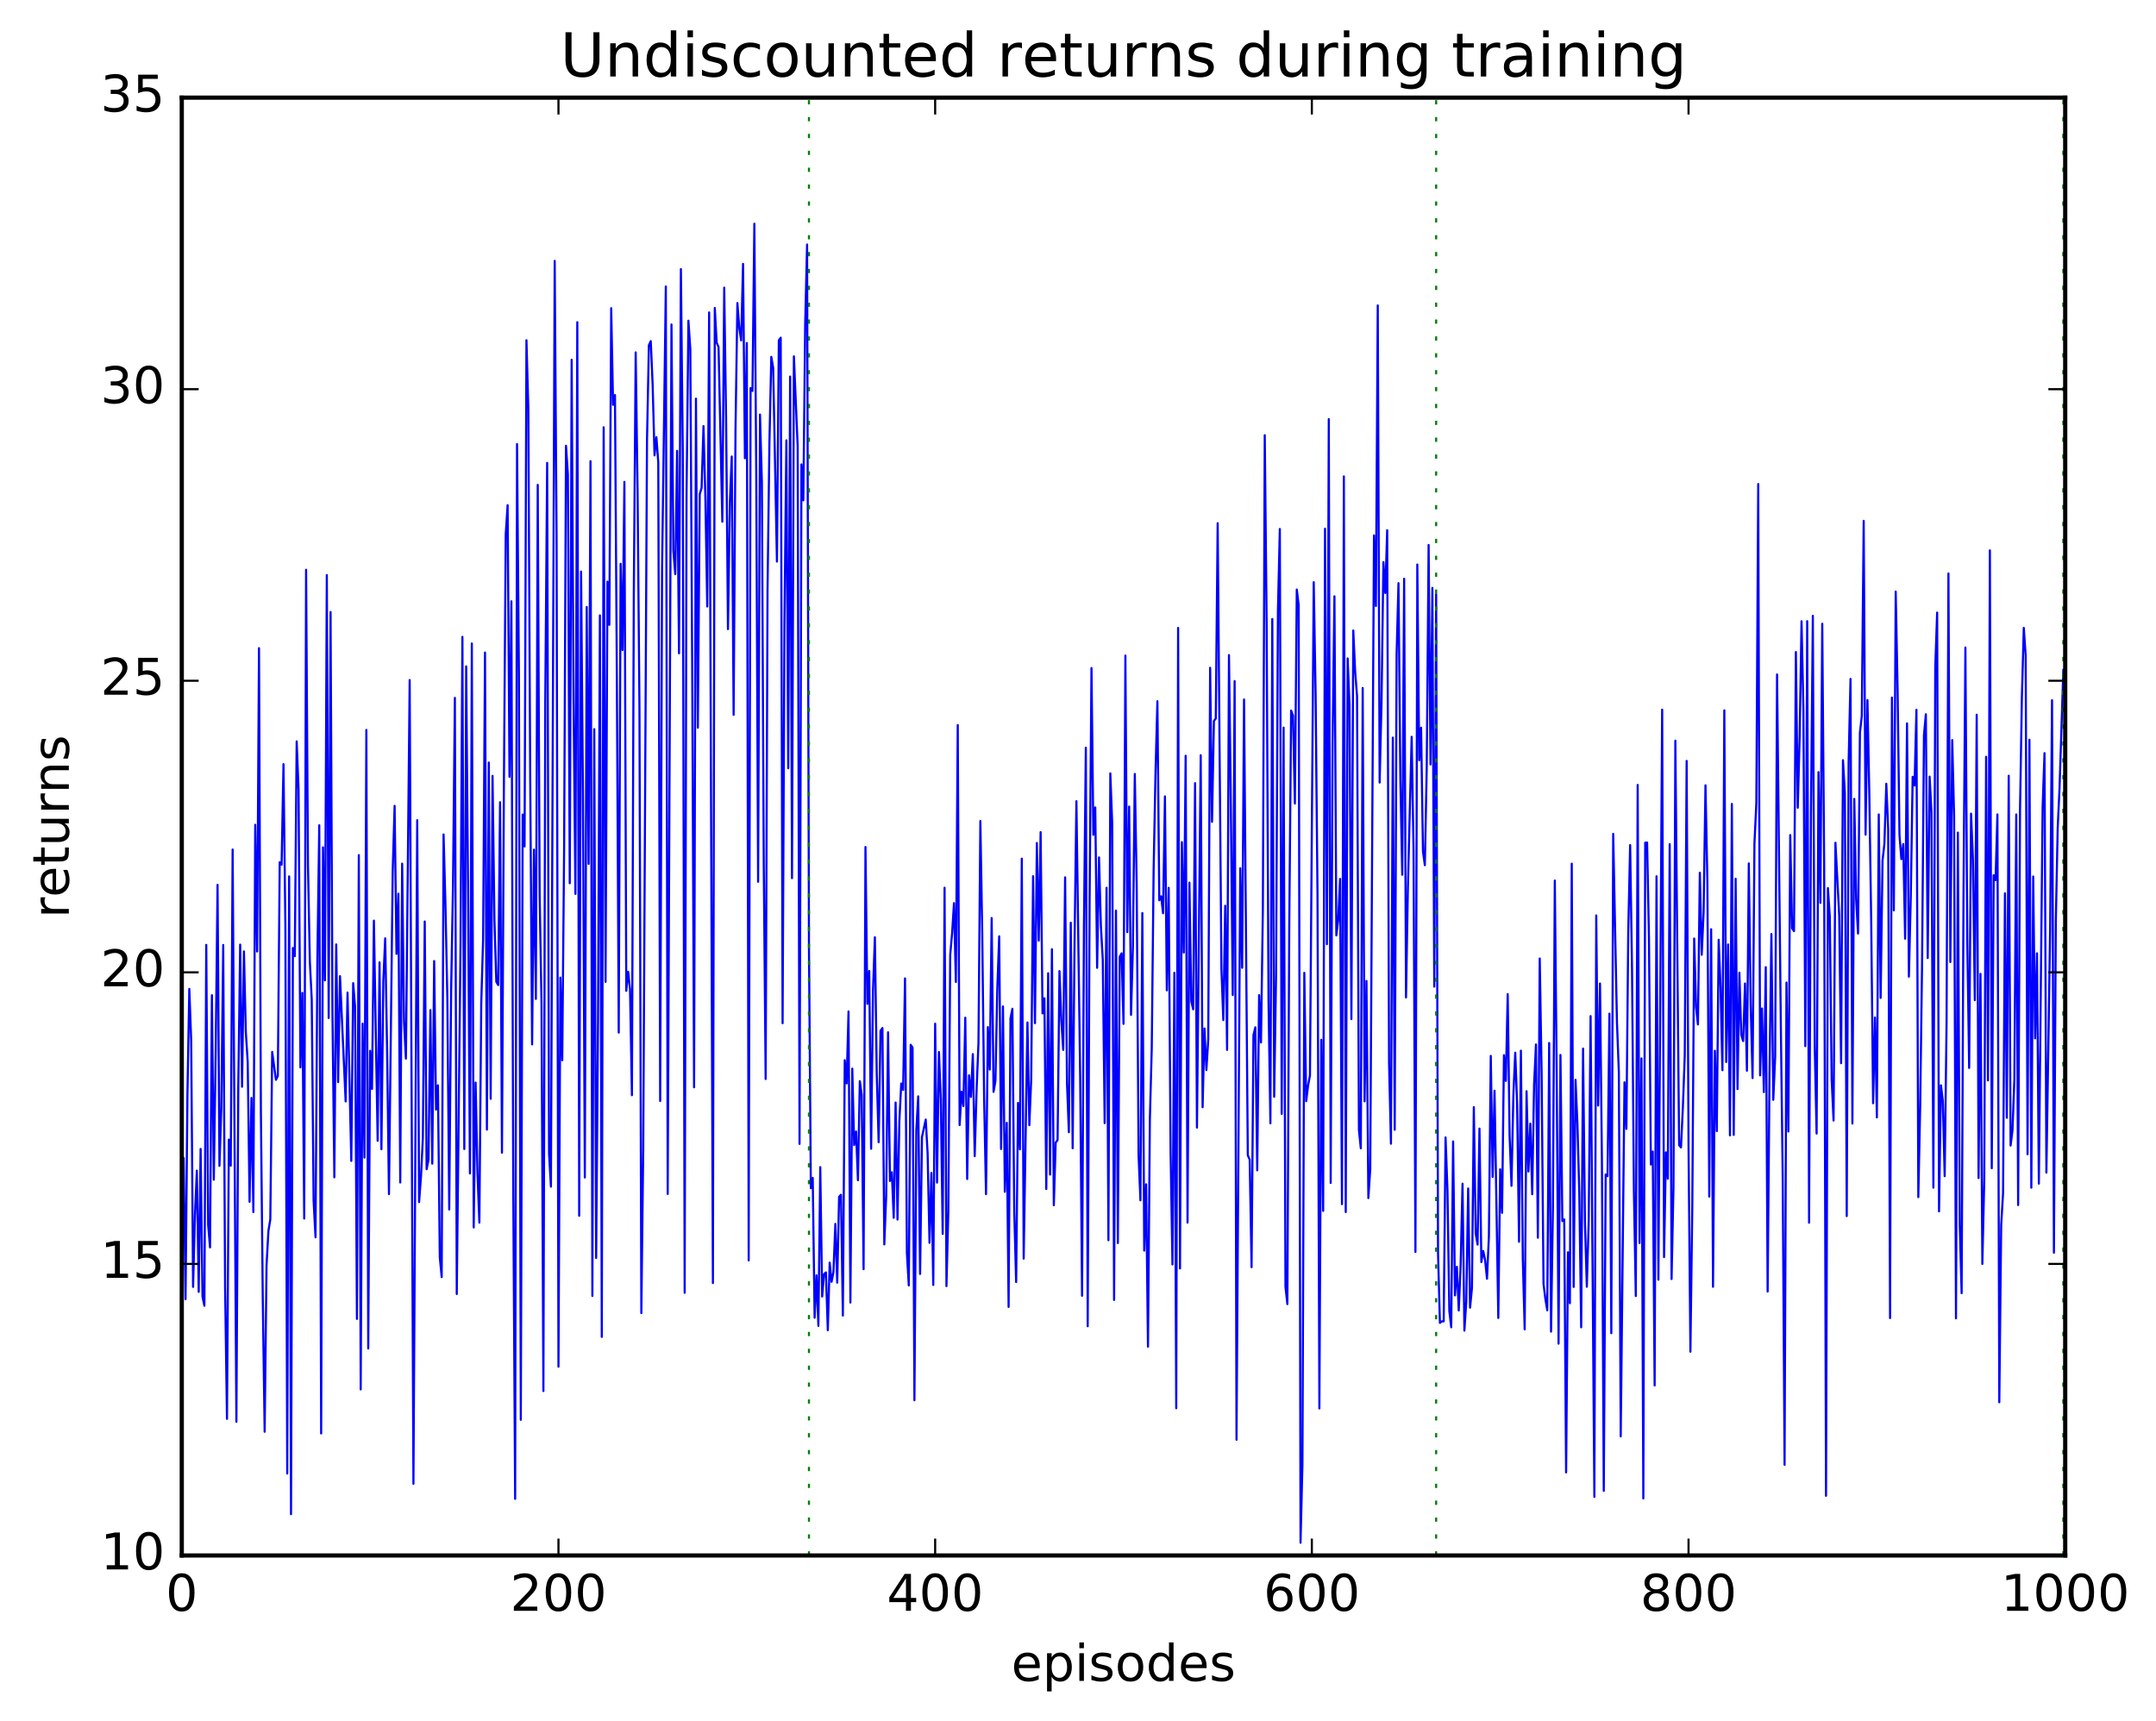 <?xml version="1.0" encoding="utf-8" standalone="no"?>
<!DOCTYPE svg PUBLIC "-//W3C//DTD SVG 1.1//EN"
  "http://www.w3.org/Graphics/SVG/1.1/DTD/svg11.dtd">
<!-- Created with matplotlib (http://matplotlib.org/) -->
<svg height="408pt" version="1.1" viewBox="0 0 511 408" width="511pt" xmlns="http://www.w3.org/2000/svg" xmlns:xlink="http://www.w3.org/1999/xlink">
 <defs>
  <style type="text/css">
*{stroke-linecap:butt;stroke-linejoin:round;stroke-miterlimit:100000;}
  </style>
 </defs>
 <g id="figure_1">
  <g id="patch_1">
   <path d="M 0 408.169 
L 511.954 408.169 
L 511.954 0 
L 0 0 
z
" style="fill:#ffffff;"/>
  </g>
  <g id="axes_1">
   <g id="patch_2">
    <path d="M 43.084 368.742 
L 489.484 368.742 
L 489.484 23.142 
L 43.084 23.142 
z
" style="fill:#ffffff;"/>
   </g>
   <g id="line2d_1">
    <path clip-path="url(#pddd3e1633d)" d="M 43.53 274.611 
L 43.977 307.982 
L 44.423 259.446 
L 44.869 234.44 
L 45.316 246.761 
L 45.762 305.076 
L 46.209 288.077 
L 46.655 277.514 
L 47.101 306.246 
L 47.548 272.372 
L 47.994 307.336 
L 48.441 309.543 
L 48.887 223.994 
L 49.333 290.359 
L 49.78 295.711 
L 50.226 235.919 
L 50.673 279.659 
L 51.119 249.547 
L 51.565 209.764 
L 52.012 276.38 
L 52.458 262.533 
L 52.905 224.015 
L 53.351 305.031 
L 53.797 336.362 
L 54.244 270.149 
L 54.69 276.33 
L 55.137 201.39 
L 56.029 337.053 
L 56.476 257.935 
L 56.922 223.932 
L 57.369 257.627 
L 57.815 225.548 
L 58.261 244.662 
L 58.708 251.741 
L 59.154 284.898 
L 59.601 260.272 
L 60.047 287.344 
L 60.493 195.53 
L 60.94 225.559 
L 61.386 153.654 
L 61.833 263.513 
L 62.279 307.667 
L 62.725 339.412 
L 63.172 299.958 
L 63.618 291.812 
L 64.065 289.093 
L 64.511 249.371 
L 65.404 255.984 
L 65.85 255.049 
L 66.297 204.392 
L 66.743 204.993 
L 67.189 181.155 
L 67.636 219.428 
L 68.082 349.316 
L 68.529 207.768 
L 68.975 358.95 
L 69.421 224.734 
L 69.868 226.668 
L 70.314 175.75 
L 70.761 187.177 
L 71.207 253.04 
L 71.653 235.372 
L 72.1 288.871 
L 72.546 135.068 
L 72.993 205.227 
L 73.439 228.01 
L 73.885 236.91 
L 74.332 284.667 
L 74.778 293.316 
L 75.225 227.204 
L 75.671 195.637 
L 76.117 339.813 
L 76.564 200.872 
L 77.01 232.401 
L 77.457 136.322 
L 77.903 241.326 
L 78.349 145.091 
L 78.796 240.07 
L 79.242 279.093 
L 79.689 223.888 
L 80.135 256.52 
L 80.581 231.405 
L 81.921 261.105 
L 82.367 235.306 
L 83.26 275.209 
L 83.706 233.068 
L 84.153 238.613 
L 84.599 312.665 
L 85.045 202.713 
L 85.492 329.377 
L 85.938 242.659 
L 86.385 274.415 
L 86.831 173.04 
L 87.277 319.675 
L 87.724 249.109 
L 88.17 258.147 
L 88.617 218.25 
L 89.509 270.435 
L 89.956 228.133 
L 90.402 272.441 
L 90.849 232.595 
L 91.295 222.445 
L 91.741 248.437 
L 92.188 283.089 
L 93.081 206.33 
L 93.527 191.037 
L 93.973 226.13 
L 94.42 211.857 
L 94.866 280.324 
L 95.313 204.735 
L 95.759 242.246 
L 96.205 250.951 
L 97.098 161.211 
L 97.991 351.748 
L 98.884 194.436 
L 99.33 284.97 
L 99.777 278.978 
L 100.223 269.783 
L 100.669 218.448 
L 101.116 277.174 
L 101.562 274.9 
L 102.009 239.459 
L 102.455 275.863 
L 102.901 227.832 
L 103.348 263.033 
L 103.794 257.289 
L 104.241 298.068 
L 104.687 302.758 
L 105.133 197.824 
L 105.58 214.62 
L 106.026 236.673 
L 106.473 286.722 
L 106.919 235.14 
L 107.365 209.946 
L 107.812 165.441 
L 108.258 306.762 
L 109.151 223.784 
L 109.597 150.97 
L 110.044 272.39 
L 110.49 157.976 
L 110.937 211.218 
L 111.383 278.183 
L 111.829 152.538 
L 112.276 290.981 
L 112.722 256.629 
L 113.169 278.094 
L 113.615 289.837 
L 114.061 237.885 
L 114.508 222.519 
L 114.954 154.688 
L 115.401 267.785 
L 115.847 180.766 
L 116.293 260.478 
L 116.74 183.929 
L 117.186 218.113 
L 117.633 232.748 
L 118.079 233.514 
L 118.525 190.174 
L 118.972 273.255 
L 119.418 188.052 
L 119.865 126.657 
L 120.311 119.757 
L 120.757 184.144 
L 121.204 142.545 
L 121.65 282.059 
L 122.097 355.316 
L 122.543 105.266 
L 122.989 159.951 
L 123.436 336.58 
L 123.882 193.097 
L 124.329 200.656 
L 124.775 80.653 
L 125.221 96.8 
L 125.668 184.354 
L 126.114 247.584 
L 126.561 201.419 
L 127.007 236.802 
L 127.453 114.943 
L 127.9 212.264 
L 128.346 237.969 
L 128.793 329.759 
L 129.239 166.099 
L 129.685 109.733 
L 130.132 273.417 
L 130.578 281.306 
L 131.471 61.855 
L 131.917 127.467 
L 132.364 323.988 
L 132.81 231.763 
L 133.257 251.334 
L 133.703 201.079 
L 134.149 105.675 
L 134.596 112.47 
L 135.042 209.38 
L 135.489 85.289 
L 135.935 165.083 
L 136.381 211.903 
L 136.828 76.389 
L 137.274 288.212 
L 137.721 135.498 
L 138.167 188.174 
L 138.613 279.133 
L 139.06 143.898 
L 139.506 204.803 
L 139.953 109.322 
L 140.399 307.215 
L 140.845 172.846 
L 141.292 298.21 
L 141.738 242.447 
L 142.185 145.891 
L 142.631 316.928 
L 143.077 101.291 
L 143.524 232.752 
L 143.97 137.888 
L 144.417 148.117 
L 144.863 73.058 
L 145.309 95.964 
L 145.756 93.651 
L 146.202 160.408 
L 146.649 244.784 
L 147.095 133.662 
L 147.541 154.095 
L 147.988 114.234 
L 148.434 234.886 
L 148.881 230.383 
L 149.327 234.535 
L 149.773 259.63 
L 150.22 140.766 
L 150.666 83.54 
L 151.113 116.223 
L 151.559 167.587 
L 152.005 311.285 
L 152.452 272.463 
L 153.345 104.699 
L 153.791 81.87 
L 154.237 80.863 
L 154.684 91.137 
L 155.13 107.947 
L 155.577 103.646 
L 156.023 109.667 
L 156.469 261 
L 156.916 135.219 
L 157.809 67.913 
L 158.255 283.039 
L 159.148 76.919 
L 159.594 130.518 
L 160.041 136.096 
L 160.487 106.877 
L 160.933 154.884 
L 161.38 63.785 
L 161.826 107.385 
L 162.273 306.469 
L 162.719 117.474 
L 163.165 76.021 
L 163.612 82.765 
L 164.058 157.714 
L 164.505 257.755 
L 164.951 94.507 
L 165.397 172.5 
L 165.844 117.143 
L 166.29 115.679 
L 166.737 101.01 
L 167.183 118.16 
L 167.629 143.776 
L 168.076 74.063 
L 168.969 304.156 
L 169.415 73.011 
L 169.861 81.247 
L 170.308 82.267 
L 171.201 123.678 
L 171.647 68.186 
L 172.093 99.173 
L 172.54 149.138 
L 172.986 119.125 
L 173.433 108.224 
L 173.879 169.453 
L 174.325 101.679 
L 174.772 71.835 
L 175.218 77.753 
L 175.665 80.698 
L 176.111 62.557 
L 176.557 108.631 
L 177.004 81.312 
L 177.45 298.798 
L 177.897 92 
L 178.343 92.674 
L 178.789 53.034 
L 179.236 111.315 
L 179.682 209.035 
L 180.129 98.278 
L 180.575 114.226 
L 181.021 204.917 
L 181.468 255.788 
L 181.914 139.93 
L 182.361 105.125 
L 182.807 84.599 
L 183.253 87.212 
L 184.146 133.128 
L 184.593 80.687 
L 185.039 80.048 
L 185.485 242.564 
L 185.932 147.114 
L 186.378 104.39 
L 186.825 182.125 
L 187.271 89.27 
L 187.717 208.177 
L 188.164 84.47 
L 189.057 105.782 
L 189.503 271.173 
L 189.949 110.092 
L 190.396 118.61 
L 190.842 76.754 
L 191.289 57.967 
L 191.735 224.457 
L 192.181 281.667 
L 192.628 279.243 
L 193.074 312.383 
L 193.521 302.327 
L 193.967 314.308 
L 194.413 276.686 
L 194.86 307.36 
L 195.306 302.039 
L 195.753 301.638 
L 196.199 315.347 
L 196.645 299.317 
L 197.092 303.868 
L 197.538 301.565 
L 197.985 290.136 
L 198.431 304.07 
L 198.877 283.705 
L 199.324 283.232 
L 199.77 311.868 
L 200.217 251.33 
L 200.663 256.829 
L 201.109 239.774 
L 201.556 308.782 
L 202.002 253.328 
L 202.449 271.457 
L 202.895 268.234 
L 203.341 279.783 
L 203.788 256.296 
L 204.234 259.522 
L 204.681 300.872 
L 205.127 200.793 
L 205.573 237.982 
L 206.02 230.184 
L 206.466 272.322 
L 206.913 234.868 
L 207.359 222.181 
L 207.805 254.723 
L 208.252 270.771 
L 208.698 244.348 
L 209.145 243.706 
L 209.591 295.001 
L 210.037 283.519 
L 210.484 244.712 
L 210.93 279.966 
L 211.377 277.88 
L 211.823 288.693 
L 212.269 261.37 
L 212.716 289.104 
L 213.162 265.738 
L 213.609 256.853 
L 214.055 258.378 
L 214.501 231.944 
L 214.948 297.03 
L 215.394 304.73 
L 215.841 247.672 
L 216.287 248.351 
L 216.733 331.941 
L 217.18 267.884 
L 217.626 259.898 
L 218.073 302.001 
L 218.519 269.547 
L 219.412 265.405 
L 219.858 273.437 
L 220.305 294.619 
L 220.751 278.064 
L 221.197 304.613 
L 221.644 242.677 
L 222.09 280.341 
L 222.537 249.384 
L 222.983 260.542 
L 223.429 292.509 
L 223.876 210.447 
L 224.322 304.884 
L 224.769 287.055 
L 225.215 226.332 
L 225.661 221.231 
L 226.108 214.096 
L 226.554 232.781 
L 227.001 171.883 
L 227.447 266.704 
L 227.893 258.807 
L 228.34 262.207 
L 228.786 241.259 
L 229.233 279.491 
L 229.679 254.925 
L 230.125 260.037 
L 230.572 249.882 
L 231.018 274.081 
L 231.465 258.412 
L 231.911 247.259 
L 232.357 194.63 
L 232.804 221.298 
L 233.25 260.216 
L 233.697 283.08 
L 234.143 243.481 
L 234.589 253.556 
L 235.036 217.631 
L 235.482 258.838 
L 235.929 256.26 
L 236.375 234.357 
L 236.821 221.965 
L 237.268 272.384 
L 237.714 238.591 
L 238.161 282.527 
L 238.607 266.19 
L 239.053 309.82 
L 239.5 241.422 
L 239.946 239.137 
L 240.393 287.224 
L 240.839 303.918 
L 241.285 261.462 
L 241.732 272.473 
L 242.178 203.549 
L 242.625 298.375 
L 243.517 242.39 
L 243.964 266.733 
L 244.41 255.79 
L 244.857 207.712 
L 245.303 242.555 
L 245.749 199.841 
L 246.196 222.977 
L 246.642 197.269 
L 247.089 240.245 
L 247.535 236.647 
L 247.981 281.87 
L 248.428 230.718 
L 248.874 278.446 
L 249.321 225.018 
L 249.767 285.71 
L 250.213 270.848 
L 250.66 270.276 
L 251.106 230.206 
L 251.553 242.004 
L 251.999 248.886 
L 252.445 207.98 
L 252.892 256.694 
L 253.338 268.403 
L 253.785 218.735 
L 254.231 272.191 
L 254.677 223.902 
L 255.124 189.932 
L 256.017 255.411 
L 256.463 307.177 
L 256.909 219.54 
L 257.356 177.252 
L 257.802 314.394 
L 258.249 213.432 
L 258.695 158.376 
L 259.141 197.903 
L 259.588 191.409 
L 260.034 229.431 
L 260.481 203.254 
L 260.927 219.593 
L 261.373 227.488 
L 261.82 266.244 
L 262.266 210.455 
L 262.713 294.006 
L 263.159 183.339 
L 263.605 195.119 
L 264.052 308.17 
L 264.498 215.874 
L 264.945 294.679 
L 265.391 226.839 
L 265.837 225.997 
L 266.284 242.723 
L 266.73 155.409 
L 267.177 220.964 
L 267.623 191.207 
L 268.069 240.592 
L 268.516 224.284 
L 268.962 183.476 
L 269.409 209.605 
L 269.855 273.816 
L 270.301 284.551 
L 270.748 216.445 
L 271.194 296.466 
L 271.641 280.749 
L 272.087 319.248 
L 272.533 265.374 
L 272.98 248.525 
L 273.426 206.137 
L 273.873 183.032 
L 274.319 166.238 
L 274.765 213.416 
L 275.212 212.475 
L 275.658 216.494 
L 276.105 188.796 
L 276.551 234.762 
L 276.997 210.482 
L 277.444 272.929 
L 277.89 299.744 
L 278.337 230.603 
L 278.783 333.839 
L 279.229 148.855 
L 279.676 300.704 
L 280.122 199.65 
L 280.569 225.809 
L 281.015 179.164 
L 281.461 289.828 
L 281.908 209.235 
L 282.354 237.382 
L 282.801 239.265 
L 283.247 185.658 
L 283.693 267.31 
L 284.586 179.032 
L 285.033 262.479 
L 285.479 243.818 
L 285.925 253.674 
L 286.372 246.404 
L 286.818 158.307 
L 287.265 194.816 
L 287.711 170.91 
L 288.157 170.348 
L 288.604 124.026 
L 289.497 229.791 
L 289.943 241.814 
L 290.389 214.719 
L 290.836 248.887 
L 291.282 155.291 
L 291.729 190.974 
L 292.175 235.888 
L 292.621 161.451 
L 293.068 341.305 
L 293.961 205.828 
L 294.407 229.419 
L 294.853 165.822 
L 295.746 273.884 
L 296.193 274.895 
L 296.639 300.395 
L 297.085 245.381 
L 297.532 243.534 
L 297.978 277.445 
L 298.425 235.903 
L 298.871 247.131 
L 299.317 215.433 
L 299.764 103.173 
L 300.21 147.566 
L 300.657 237.673 
L 301.103 266.292 
L 301.549 146.738 
L 301.996 259.991 
L 302.442 231.414 
L 302.889 144.734 
L 303.335 125.401 
L 303.781 264.052 
L 304.228 172.482 
L 304.674 305.044 
L 305.121 309.148 
L 305.567 219.948 
L 306.013 168.45 
L 306.46 169.655 
L 306.906 190.486 
L 307.353 139.756 
L 307.799 143.395 
L 308.245 365.723 
L 308.692 347.198 
L 309.138 230.618 
L 309.585 261.048 
L 310.031 257.379 
L 310.477 254.967 
L 311.37 138.018 
L 311.817 164.613 
L 312.263 211.76 
L 312.709 333.886 
L 313.156 246.499 
L 313.602 287.053 
L 314.049 125.337 
L 314.495 223.826 
L 314.941 99.354 
L 315.388 280.429 
L 315.834 176.439 
L 316.281 141.36 
L 316.727 221.734 
L 317.173 218.072 
L 317.62 208.356 
L 318.066 285.448 
L 318.513 112.939 
L 318.959 287.329 
L 319.405 156.082 
L 319.852 167.088 
L 320.298 241.59 
L 320.745 149.467 
L 321.191 159.217 
L 321.637 164.987 
L 322.084 267.895 
L 322.53 272.217 
L 322.977 163.095 
L 323.423 261.082 
L 323.869 232.545 
L 324.316 284.011 
L 324.762 277.165 
L 325.655 126.925 
L 326.101 143.656 
L 326.548 72.406 
L 326.994 185.514 
L 327.441 166.28 
L 327.887 133.255 
L 328.333 140.57 
L 328.78 125.695 
L 329.226 251.931 
L 329.673 271.131 
L 330.119 174.864 
L 330.565 267.819 
L 331.012 155.136 
L 331.458 138.244 
L 331.905 184.843 
L 332.351 207.369 
L 332.797 137.198 
L 333.244 236.463 
L 333.69 210.225 
L 334.583 174.667 
L 335.029 201.583 
L 335.476 296.786 
L 335.922 133.828 
L 336.369 180.224 
L 336.815 172.504 
L 337.261 201.825 
L 337.708 205.103 
L 338.154 181.924 
L 338.601 129.188 
L 339.047 181.224 
L 339.493 139.37 
L 339.94 233.892 
L 340.386 140.879 
L 340.833 297.101 
L 341.279 313.599 
L 341.725 313.246 
L 342.172 313.243 
L 342.618 269.639 
L 343.065 282.131 
L 343.511 310.808 
L 343.957 314.647 
L 344.404 270.594 
L 344.85 307.084 
L 345.297 300.301 
L 345.743 310.656 
L 346.189 299.944 
L 346.636 280.606 
L 347.082 315.443 
L 347.529 308.542 
L 347.975 281.741 
L 348.421 309.995 
L 348.868 305.408 
L 349.314 262.451 
L 349.761 292.371 
L 350.207 295.047 
L 350.653 267.549 
L 351.1 299.187 
L 351.546 296.558 
L 351.993 298.717 
L 352.439 303.138 
L 352.885 293.139 
L 353.332 250.309 
L 353.778 278.996 
L 354.225 258.566 
L 355.117 312.429 
L 355.564 277.185 
L 356.01 287.517 
L 356.457 250.136 
L 356.903 256.239 
L 357.349 235.672 
L 357.796 269.303 
L 358.242 281.111 
L 358.689 259.554 
L 359.135 249.543 
L 359.581 261.964 
L 360.028 294.367 
L 360.474 249.075 
L 360.921 298.377 
L 361.367 315.127 
L 361.813 258.683 
L 362.26 277.715 
L 362.706 266.37 
L 363.153 283.105 
L 363.599 257.049 
L 364.045 247.6 
L 364.492 293.412 
L 364.938 227.222 
L 365.385 254.614 
L 365.831 304.34 
L 366.277 307.932 
L 366.724 310.619 
L 367.17 247.253 
L 367.617 315.678 
L 368.063 286.318 
L 368.509 208.747 
L 368.956 254.39 
L 369.402 318.528 
L 369.849 250.091 
L 370.295 289.468 
L 370.741 289.069 
L 371.188 349.053 
L 371.634 296.864 
L 372.081 308.94 
L 372.527 204.74 
L 372.973 305.083 
L 373.42 255.986 
L 373.866 266.321 
L 374.313 282.673 
L 374.759 314.65 
L 375.205 248.582 
L 375.652 289.72 
L 376.098 305.047 
L 376.545 289.552 
L 376.991 240.879 
L 377.884 354.844 
L 378.33 217.016 
L 378.777 262.079 
L 379.223 233.154 
L 379.669 274.467 
L 380.116 353.415 
L 380.562 278.425 
L 381.009 278.828 
L 381.455 240.3 
L 381.901 316.055 
L 382.348 197.679 
L 383.241 242.304 
L 383.687 254.089 
L 384.133 340.516 
L 385.026 256.579 
L 385.473 267.607 
L 385.919 220.744 
L 386.365 200.333 
L 386.812 229.68 
L 387.258 282.464 
L 387.705 307.243 
L 388.151 186.079 
L 388.597 294.671 
L 389.044 250.906 
L 389.49 355.219 
L 389.937 199.765 
L 390.383 199.729 
L 390.829 222.526 
L 391.276 276.054 
L 391.722 272.988 
L 392.169 328.433 
L 392.615 207.735 
L 393.061 303.367 
L 393.954 168.23 
L 394.401 298.005 
L 394.847 273.181 
L 395.293 279.434 
L 395.74 200.116 
L 396.186 303.209 
L 396.633 281.444 
L 397.079 175.587 
L 397.972 271.476 
L 398.418 272.004 
L 398.865 262.46 
L 399.311 250.151 
L 399.757 180.384 
L 400.204 271.73 
L 400.65 320.435 
L 401.097 285.748 
L 401.543 222.49 
L 401.989 238.767 
L 402.436 242.864 
L 402.882 206.887 
L 403.329 226.343 
L 403.775 216.294 
L 404.221 186.171 
L 404.668 208.725 
L 405.114 283.664 
L 405.561 220.287 
L 406.007 305.046 
L 406.453 249.093 
L 406.9 268.148 
L 407.346 222.77 
L 407.793 234.096 
L 408.239 253.696 
L 408.685 168.391 
L 409.132 251.753 
L 409.578 223.895 
L 410.025 269.152 
L 410.471 190.579 
L 410.917 269.038 
L 411.364 208.319 
L 411.81 258.18 
L 412.257 230.576 
L 412.703 245.321 
L 413.149 246.795 
L 413.596 233.144 
L 414.042 253.823 
L 414.489 204.682 
L 414.935 238.232 
L 415.381 255.564 
L 415.828 199.926 
L 416.274 190.401 
L 416.721 114.742 
L 417.167 254.924 
L 417.613 239.071 
L 418.06 258.893 
L 418.506 229.284 
L 418.953 306.177 
L 419.399 254.19 
L 419.845 221.427 
L 420.292 260.724 
L 420.738 250.542 
L 421.185 159.884 
L 422.077 242.748 
L 422.524 279.028 
L 422.97 347.241 
L 423.417 232.935 
L 423.863 268.231 
L 424.309 197.959 
L 424.756 220.07 
L 425.202 220.74 
L 425.649 154.571 
L 426.095 191.476 
L 426.541 174.525 
L 426.988 147.276 
L 427.434 168.338 
L 427.881 247.994 
L 428.327 147.256 
L 428.773 289.853 
L 429.22 192.632 
L 429.666 145.98 
L 430.113 248.022 
L 430.559 268.722 
L 431.005 183.037 
L 431.452 214.028 
L 431.898 147.864 
L 432.345 204.614 
L 432.791 354.592 
L 433.237 210.53 
L 433.684 217.235 
L 434.13 255.929 
L 434.577 265.631 
L 435.023 199.786 
L 435.916 216.982 
L 436.362 252.037 
L 436.809 180.21 
L 437.255 187.988 
L 437.701 288.283 
L 438.148 180.718 
L 438.594 160.951 
L 439.041 266.34 
L 439.487 189.38 
L 439.933 213.237 
L 440.38 221.315 
L 440.826 173.723 
L 441.273 169.694 
L 441.719 123.477 
L 442.165 197.862 
L 442.612 165.962 
L 443.058 188.663 
L 443.505 218.815 
L 443.951 261.531 
L 444.397 241.216 
L 444.844 264.902 
L 445.29 193.075 
L 445.737 236.562 
L 446.183 204.049 
L 446.629 200.012 
L 447.076 185.797 
L 447.522 196.572 
L 447.969 312.458 
L 448.415 165.358 
L 448.861 215.803 
L 449.308 140.232 
L 449.754 163.49 
L 450.201 197.961 
L 450.647 203.669 
L 451.093 200.093 
L 451.54 222.532 
L 451.986 171.478 
L 452.433 231.525 
L 452.879 212.533 
L 453.325 184.147 
L 453.772 186.215 
L 454.218 168.268 
L 454.665 283.789 
L 455.111 262.07 
L 455.557 228.253 
L 456.004 174.315 
L 456.45 169.319 
L 456.897 227.108 
L 457.343 184.109 
L 457.789 192.673 
L 458.236 281.545 
L 458.682 158.164 
L 459.129 145.218 
L 459.575 287.17 
L 460.021 257.284 
L 460.468 260.919 
L 460.914 278.82 
L 461.361 242.429 
L 461.807 135.951 
L 462.253 228.053 
L 462.7 175.443 
L 463.146 193.401 
L 463.593 312.53 
L 464.039 197.38 
L 464.485 290.129 
L 464.932 306.566 
L 465.378 211.318 
L 465.825 153.504 
L 466.271 222.578 
L 466.717 253.162 
L 467.164 192.878 
L 467.61 203.611 
L 468.057 237.091 
L 468.503 169.427 
L 468.949 279.265 
L 469.396 230.87 
L 469.842 299.632 
L 470.289 279.917 
L 470.735 179.398 
L 471.181 256.124 
L 471.628 130.469 
L 472.074 276.945 
L 472.521 207.479 
L 472.967 208.666 
L 473.413 193.068 
L 473.86 332.421 
L 474.306 290.428 
L 474.753 282.805 
L 475.199 211.761 
L 475.645 264.979 
L 476.092 183.899 
L 476.538 271.569 
L 476.985 267.988 
L 477.431 255.947 
L 477.877 193.079 
L 478.324 285.666 
L 478.77 192.074 
L 479.217 165.169 
L 479.663 148.842 
L 480.109 155.417 
L 480.556 273.624 
L 481.002 175.354 
L 481.449 281.555 
L 481.895 207.785 
L 482.341 246.141 
L 482.788 225.992 
L 483.234 280.588 
L 484.127 191.413 
L 484.573 178.538 
L 485.02 277.978 
L 485.913 220.352 
L 486.359 165.99 
L 486.805 296.968 
L 487.252 218.437 
L 487.698 196.395 
L 488.145 186.638 
L 489.037 158.801 
L 489.037 158.801 
" style="fill:none;stroke:#0000ff;stroke-linecap:square;stroke-width:0.5;"/>
   </g>
   <g id="line2d_2">
    <path clip-path="url(#pddd3e1633d)" d="M 191.735 368.742 
L 191.735 23.142 
" style="fill:none;stroke:#008000;stroke-dasharray:1,3;stroke-dashoffset:0.0;stroke-width:0.5;"/>
   </g>
   <g id="line2d_3">
    <path clip-path="url(#pddd3e1633d)" d="M 340.386 368.742 
L 340.386 23.142 
" style="fill:none;stroke:#008000;stroke-dasharray:1,3;stroke-dashoffset:0.0;stroke-width:0.5;"/>
   </g>
   <g id="line2d_4">
    <path clip-path="url(#pddd3e1633d)" d="M 489.037 368.742 
L 489.037 23.142 
" style="fill:none;stroke:#008000;stroke-dasharray:1,3;stroke-dashoffset:0.0;stroke-width:0.5;"/>
   </g>
   <g id="patch_3">
    <path d="M 489.484 368.742 
L 489.484 23.142 
" style="fill:none;stroke:#000000;stroke-linecap:square;stroke-linejoin:miter;"/>
   </g>
   <g id="patch_4">
    <path d="M 43.084 368.742 
L 43.084 23.142 
" style="fill:none;stroke:#000000;stroke-linecap:square;stroke-linejoin:miter;"/>
   </g>
   <g id="patch_5">
    <path d="M 43.084 368.742 
L 489.484 368.742 
" style="fill:none;stroke:#000000;stroke-linecap:square;stroke-linejoin:miter;"/>
   </g>
   <g id="patch_6">
    <path d="M 43.084 23.142 
L 489.484 23.142 
" style="fill:none;stroke:#000000;stroke-linecap:square;stroke-linejoin:miter;"/>
   </g>
   <g id="matplotlib.axis_1">
    <g id="xtick_1">
     <g id="line2d_5">
      <defs>
       <path d="M 0 0 
L 0 -4 
" id="mf9732ea8e3" style="stroke:#000000;stroke-width:0.5;"/>
      </defs>
      <g>
       <use style="stroke:#000000;stroke-width:0.5;" x="43.084" xlink:href="#mf9732ea8e3" y="368.742"/>
      </g>
     </g>
     <g id="line2d_6">
      <defs>
       <path d="M 0 0 
L 0 4 
" id="mfe61014c71" style="stroke:#000000;stroke-width:0.5;"/>
      </defs>
      <g>
       <use style="stroke:#000000;stroke-width:0.5;" x="43.084" xlink:href="#mfe61014c71" y="23.142"/>
      </g>
     </g>
     <g id="text_1">
      <!-- 0 -->
      <defs>
       <path d="M 31.781 66.406 
Q 24.172 66.406 20.328 58.906 
Q 16.5 51.422 16.5 36.375 
Q 16.5 21.391 20.328 13.891 
Q 24.172 6.391 31.781 6.391 
Q 39.453 6.391 43.281 13.891 
Q 47.125 21.391 47.125 36.375 
Q 47.125 51.422 43.281 58.906 
Q 39.453 66.406 31.781 66.406 
M 31.781 74.219 
Q 44.047 74.219 50.516 64.516 
Q 56.984 54.828 56.984 36.375 
Q 56.984 17.969 50.516 8.266 
Q 44.047 -1.422 31.781 -1.422 
Q 19.531 -1.422 13.062 8.266 
Q 6.594 17.969 6.594 36.375 
Q 6.594 54.828 13.062 64.516 
Q 19.531 74.219 31.781 74.219 
" id="BitstreamVeraSans-Roman-30"/>
      </defs>
      <g transform="translate(39.266 381.86)scale(0.12 -0.12)">
       <use xlink:href="#BitstreamVeraSans-Roman-30"/>
      </g>
     </g>
    </g>
    <g id="xtick_2">
     <g id="line2d_7">
      <g>
       <use style="stroke:#000000;stroke-width:0.5;" x="132.364" xlink:href="#mf9732ea8e3" y="368.742"/>
      </g>
     </g>
     <g id="line2d_8">
      <g>
       <use style="stroke:#000000;stroke-width:0.5;" x="132.364" xlink:href="#mfe61014c71" y="23.142"/>
      </g>
     </g>
     <g id="text_2">
      <!-- 200 -->
      <defs>
       <path d="M 19.188 8.297 
L 53.609 8.297 
L 53.609 0 
L 7.328 0 
L 7.328 8.297 
Q 12.938 14.109 22.625 23.891 
Q 32.328 33.688 34.812 36.531 
Q 39.547 41.844 41.422 45.531 
Q 43.312 49.219 43.312 52.781 
Q 43.312 58.594 39.234 62.25 
Q 35.156 65.922 28.609 65.922 
Q 23.969 65.922 18.812 64.312 
Q 13.672 62.703 7.812 59.422 
L 7.812 69.391 
Q 13.766 71.781 18.938 73 
Q 24.125 74.219 28.422 74.219 
Q 39.75 74.219 46.484 68.547 
Q 53.219 62.891 53.219 53.422 
Q 53.219 48.922 51.531 44.891 
Q 49.859 40.875 45.406 35.406 
Q 44.188 33.984 37.641 27.219 
Q 31.109 20.453 19.188 8.297 
" id="BitstreamVeraSans-Roman-32"/>
      </defs>
      <g transform="translate(120.911 381.86)scale(0.12 -0.12)">
       <use xlink:href="#BitstreamVeraSans-Roman-32"/>
       <use x="63.623" xlink:href="#BitstreamVeraSans-Roman-30"/>
       <use x="127.246" xlink:href="#BitstreamVeraSans-Roman-30"/>
      </g>
     </g>
    </g>
    <g id="xtick_3">
     <g id="line2d_9">
      <g>
       <use style="stroke:#000000;stroke-width:0.5;" x="221.644" xlink:href="#mf9732ea8e3" y="368.742"/>
      </g>
     </g>
     <g id="line2d_10">
      <g>
       <use style="stroke:#000000;stroke-width:0.5;" x="221.644" xlink:href="#mfe61014c71" y="23.142"/>
      </g>
     </g>
     <g id="text_3">
      <!-- 400 -->
      <defs>
       <path d="M 37.797 64.312 
L 12.891 25.391 
L 37.797 25.391 
z
M 35.203 72.906 
L 47.609 72.906 
L 47.609 25.391 
L 58.016 25.391 
L 58.016 17.188 
L 47.609 17.188 
L 47.609 0 
L 37.797 0 
L 37.797 17.188 
L 4.891 17.188 
L 4.891 26.703 
z
" id="BitstreamVeraSans-Roman-34"/>
      </defs>
      <g transform="translate(210.191 381.86)scale(0.12 -0.12)">
       <use xlink:href="#BitstreamVeraSans-Roman-34"/>
       <use x="63.623" xlink:href="#BitstreamVeraSans-Roman-30"/>
       <use x="127.246" xlink:href="#BitstreamVeraSans-Roman-30"/>
      </g>
     </g>
    </g>
    <g id="xtick_4">
     <g id="line2d_11">
      <g>
       <use style="stroke:#000000;stroke-width:0.5;" x="310.924" xlink:href="#mf9732ea8e3" y="368.742"/>
      </g>
     </g>
     <g id="line2d_12">
      <g>
       <use style="stroke:#000000;stroke-width:0.5;" x="310.924" xlink:href="#mfe61014c71" y="23.142"/>
      </g>
     </g>
     <g id="text_4">
      <!-- 600 -->
      <defs>
       <path d="M 33.016 40.375 
Q 26.375 40.375 22.484 35.828 
Q 18.609 31.297 18.609 23.391 
Q 18.609 15.531 22.484 10.953 
Q 26.375 6.391 33.016 6.391 
Q 39.656 6.391 43.531 10.953 
Q 47.406 15.531 47.406 23.391 
Q 47.406 31.297 43.531 35.828 
Q 39.656 40.375 33.016 40.375 
M 52.594 71.297 
L 52.594 62.312 
Q 48.875 64.062 45.094 64.984 
Q 41.312 65.922 37.594 65.922 
Q 27.828 65.922 22.672 59.328 
Q 17.531 52.734 16.797 39.406 
Q 19.672 43.656 24.016 45.922 
Q 28.375 48.188 33.594 48.188 
Q 44.578 48.188 50.953 41.516 
Q 57.328 34.859 57.328 23.391 
Q 57.328 12.156 50.688 5.359 
Q 44.047 -1.422 33.016 -1.422 
Q 20.359 -1.422 13.672 8.266 
Q 6.984 17.969 6.984 36.375 
Q 6.984 53.656 15.188 63.938 
Q 23.391 74.219 37.203 74.219 
Q 40.922 74.219 44.703 73.484 
Q 48.484 72.75 52.594 71.297 
" id="BitstreamVeraSans-Roman-36"/>
      </defs>
      <g transform="translate(299.471 381.86)scale(0.12 -0.12)">
       <use xlink:href="#BitstreamVeraSans-Roman-36"/>
       <use x="63.623" xlink:href="#BitstreamVeraSans-Roman-30"/>
       <use x="127.246" xlink:href="#BitstreamVeraSans-Roman-30"/>
      </g>
     </g>
    </g>
    <g id="xtick_5">
     <g id="line2d_13">
      <g>
       <use style="stroke:#000000;stroke-width:0.5;" x="400.204" xlink:href="#mf9732ea8e3" y="368.742"/>
      </g>
     </g>
     <g id="line2d_14">
      <g>
       <use style="stroke:#000000;stroke-width:0.5;" x="400.204" xlink:href="#mfe61014c71" y="23.142"/>
      </g>
     </g>
     <g id="text_5">
      <!-- 800 -->
      <defs>
       <path d="M 31.781 34.625 
Q 24.75 34.625 20.719 30.859 
Q 16.703 27.094 16.703 20.516 
Q 16.703 13.922 20.719 10.156 
Q 24.75 6.391 31.781 6.391 
Q 38.812 6.391 42.859 10.172 
Q 46.922 13.969 46.922 20.516 
Q 46.922 27.094 42.891 30.859 
Q 38.875 34.625 31.781 34.625 
M 21.922 38.812 
Q 15.578 40.375 12.031 44.719 
Q 8.5 49.078 8.5 55.328 
Q 8.5 64.062 14.719 69.141 
Q 20.953 74.219 31.781 74.219 
Q 42.672 74.219 48.875 69.141 
Q 55.078 64.062 55.078 55.328 
Q 55.078 49.078 51.531 44.719 
Q 48 40.375 41.703 38.812 
Q 48.828 37.156 52.797 32.312 
Q 56.781 27.484 56.781 20.516 
Q 56.781 9.906 50.312 4.234 
Q 43.844 -1.422 31.781 -1.422 
Q 19.734 -1.422 13.25 4.234 
Q 6.781 9.906 6.781 20.516 
Q 6.781 27.484 10.781 32.312 
Q 14.797 37.156 21.922 38.812 
M 18.312 54.391 
Q 18.312 48.734 21.844 45.562 
Q 25.391 42.391 31.781 42.391 
Q 38.141 42.391 41.719 45.562 
Q 45.312 48.734 45.312 54.391 
Q 45.312 60.062 41.719 63.234 
Q 38.141 66.406 31.781 66.406 
Q 25.391 66.406 21.844 63.234 
Q 18.312 60.062 18.312 54.391 
" id="BitstreamVeraSans-Roman-38"/>
      </defs>
      <g transform="translate(388.751 381.86)scale(0.12 -0.12)">
       <use xlink:href="#BitstreamVeraSans-Roman-38"/>
       <use x="63.623" xlink:href="#BitstreamVeraSans-Roman-30"/>
       <use x="127.246" xlink:href="#BitstreamVeraSans-Roman-30"/>
      </g>
     </g>
    </g>
    <g id="xtick_6">
     <g id="line2d_15">
      <g>
       <use style="stroke:#000000;stroke-width:0.5;" x="489.484" xlink:href="#mf9732ea8e3" y="368.742"/>
      </g>
     </g>
     <g id="line2d_16">
      <g>
       <use style="stroke:#000000;stroke-width:0.5;" x="489.484" xlink:href="#mfe61014c71" y="23.142"/>
      </g>
     </g>
     <g id="text_6">
      <!-- 1000 -->
      <defs>
       <path d="M 12.406 8.297 
L 28.516 8.297 
L 28.516 63.922 
L 10.984 60.406 
L 10.984 69.391 
L 28.422 72.906 
L 38.281 72.906 
L 38.281 8.297 
L 54.391 8.297 
L 54.391 0 
L 12.406 0 
z
" id="BitstreamVeraSans-Roman-31"/>
      </defs>
      <g transform="translate(474.214 381.86)scale(0.12 -0.12)">
       <use xlink:href="#BitstreamVeraSans-Roman-31"/>
       <use x="63.623" xlink:href="#BitstreamVeraSans-Roman-30"/>
       <use x="127.246" xlink:href="#BitstreamVeraSans-Roman-30"/>
       <use x="190.869" xlink:href="#BitstreamVeraSans-Roman-30"/>
      </g>
     </g>
    </g>
    <g id="text_7">
     <!-- episodes -->
     <defs>
      <path d="M 45.406 46.391 
L 45.406 75.984 
L 54.391 75.984 
L 54.391 0 
L 45.406 0 
L 45.406 8.203 
Q 42.578 3.328 38.25 0.953 
Q 33.938 -1.422 27.875 -1.422 
Q 17.969 -1.422 11.734 6.484 
Q 5.516 14.406 5.516 27.297 
Q 5.516 40.188 11.734 48.094 
Q 17.969 56 27.875 56 
Q 33.938 56 38.25 53.625 
Q 42.578 51.266 45.406 46.391 
M 14.797 27.297 
Q 14.797 17.391 18.875 11.75 
Q 22.953 6.109 30.078 6.109 
Q 37.203 6.109 41.297 11.75 
Q 45.406 17.391 45.406 27.297 
Q 45.406 37.203 41.297 42.844 
Q 37.203 48.484 30.078 48.484 
Q 22.953 48.484 18.875 42.844 
Q 14.797 37.203 14.797 27.297 
" id="BitstreamVeraSans-Roman-64"/>
      <path d="M 30.609 48.391 
Q 23.391 48.391 19.188 42.75 
Q 14.984 37.109 14.984 27.297 
Q 14.984 17.484 19.156 11.844 
Q 23.344 6.203 30.609 6.203 
Q 37.797 6.203 41.984 11.859 
Q 46.188 17.531 46.188 27.297 
Q 46.188 37.016 41.984 42.703 
Q 37.797 48.391 30.609 48.391 
M 30.609 56 
Q 42.328 56 49.016 48.375 
Q 55.719 40.766 55.719 27.297 
Q 55.719 13.875 49.016 6.219 
Q 42.328 -1.422 30.609 -1.422 
Q 18.844 -1.422 12.172 6.219 
Q 5.516 13.875 5.516 27.297 
Q 5.516 40.766 12.172 48.375 
Q 18.844 56 30.609 56 
" id="BitstreamVeraSans-Roman-6f"/>
      <path d="M 9.422 54.688 
L 18.406 54.688 
L 18.406 0 
L 9.422 0 
z
M 9.422 75.984 
L 18.406 75.984 
L 18.406 64.594 
L 9.422 64.594 
z
" id="BitstreamVeraSans-Roman-69"/>
      <path d="M 18.109 8.203 
L 18.109 -20.797 
L 9.078 -20.797 
L 9.078 54.688 
L 18.109 54.688 
L 18.109 46.391 
Q 20.953 51.266 25.266 53.625 
Q 29.594 56 35.594 56 
Q 45.562 56 51.781 48.094 
Q 58.016 40.188 58.016 27.297 
Q 58.016 14.406 51.781 6.484 
Q 45.562 -1.422 35.594 -1.422 
Q 29.594 -1.422 25.266 0.953 
Q 20.953 3.328 18.109 8.203 
M 48.688 27.297 
Q 48.688 37.203 44.609 42.844 
Q 40.531 48.484 33.406 48.484 
Q 26.266 48.484 22.188 42.844 
Q 18.109 37.203 18.109 27.297 
Q 18.109 17.391 22.188 11.75 
Q 26.266 6.109 33.406 6.109 
Q 40.531 6.109 44.609 11.75 
Q 48.688 17.391 48.688 27.297 
" id="BitstreamVeraSans-Roman-70"/>
      <path d="M 44.281 53.078 
L 44.281 44.578 
Q 40.484 46.531 36.375 47.5 
Q 32.281 48.484 27.875 48.484 
Q 21.188 48.484 17.844 46.438 
Q 14.5 44.391 14.5 40.281 
Q 14.5 37.156 16.891 35.375 
Q 19.281 33.594 26.516 31.984 
L 29.594 31.297 
Q 39.156 29.25 43.188 25.516 
Q 47.219 21.781 47.219 15.094 
Q 47.219 7.469 41.188 3.016 
Q 35.156 -1.422 24.609 -1.422 
Q 20.219 -1.422 15.453 -0.562 
Q 10.688 0.297 5.422 2 
L 5.422 11.281 
Q 10.406 8.688 15.234 7.391 
Q 20.062 6.109 24.812 6.109 
Q 31.156 6.109 34.562 8.281 
Q 37.984 10.453 37.984 14.406 
Q 37.984 18.062 35.516 20.016 
Q 33.062 21.969 24.703 23.781 
L 21.578 24.516 
Q 13.234 26.266 9.516 29.906 
Q 5.812 33.547 5.812 39.891 
Q 5.812 47.609 11.281 51.797 
Q 16.75 56 26.812 56 
Q 31.781 56 36.172 55.266 
Q 40.578 54.547 44.281 53.078 
" id="BitstreamVeraSans-Roman-73"/>
      <path d="M 56.203 29.594 
L 56.203 25.203 
L 14.891 25.203 
Q 15.484 15.922 20.484 11.062 
Q 25.484 6.203 34.422 6.203 
Q 39.594 6.203 44.453 7.469 
Q 49.312 8.734 54.109 11.281 
L 54.109 2.781 
Q 49.266 0.734 44.188 -0.344 
Q 39.109 -1.422 33.891 -1.422 
Q 20.797 -1.422 13.156 6.188 
Q 5.516 13.812 5.516 26.812 
Q 5.516 40.234 12.766 48.109 
Q 20.016 56 32.328 56 
Q 43.359 56 49.781 48.891 
Q 56.203 41.797 56.203 29.594 
M 47.219 32.234 
Q 47.125 39.594 43.094 43.984 
Q 39.062 48.391 32.422 48.391 
Q 24.906 48.391 20.391 44.141 
Q 15.875 39.891 15.188 32.172 
z
" id="BitstreamVeraSans-Roman-65"/>
     </defs>
     <g transform="translate(239.692 398.474)scale(0.12 -0.12)">
      <use xlink:href="#BitstreamVeraSans-Roman-65"/>
      <use x="61.523" xlink:href="#BitstreamVeraSans-Roman-70"/>
      <use x="125.0" xlink:href="#BitstreamVeraSans-Roman-69"/>
      <use x="152.783" xlink:href="#BitstreamVeraSans-Roman-73"/>
      <use x="204.883" xlink:href="#BitstreamVeraSans-Roman-6f"/>
      <use x="266.064" xlink:href="#BitstreamVeraSans-Roman-64"/>
      <use x="329.541" xlink:href="#BitstreamVeraSans-Roman-65"/>
      <use x="391.064" xlink:href="#BitstreamVeraSans-Roman-73"/>
     </g>
    </g>
   </g>
   <g id="matplotlib.axis_2">
    <g id="ytick_1">
     <g id="line2d_17">
      <defs>
       <path d="M 0 0 
L 4 0 
" id="m7984c8de21" style="stroke:#000000;stroke-width:0.5;"/>
      </defs>
      <g>
       <use style="stroke:#000000;stroke-width:0.5;" x="43.084" xlink:href="#m7984c8de21" y="368.742"/>
      </g>
     </g>
     <g id="line2d_18">
      <defs>
       <path d="M 0 0 
L -4 0 
" id="mb664ba8be5" style="stroke:#000000;stroke-width:0.5;"/>
      </defs>
      <g>
       <use style="stroke:#000000;stroke-width:0.5;" x="489.484" xlink:href="#mb664ba8be5" y="368.742"/>
      </g>
     </g>
     <g id="text_8">
      <!-- 10 -->
      <g transform="translate(23.814 372.053)scale(0.12 -0.12)">
       <use xlink:href="#BitstreamVeraSans-Roman-31"/>
       <use x="63.623" xlink:href="#BitstreamVeraSans-Roman-30"/>
      </g>
     </g>
    </g>
    <g id="ytick_2">
     <g id="line2d_19">
      <g>
       <use style="stroke:#000000;stroke-width:0.5;" x="43.084" xlink:href="#m7984c8de21" y="299.622"/>
      </g>
     </g>
     <g id="line2d_20">
      <g>
       <use style="stroke:#000000;stroke-width:0.5;" x="489.484" xlink:href="#mb664ba8be5" y="299.622"/>
      </g>
     </g>
     <g id="text_9">
      <!-- 15 -->
      <defs>
       <path d="M 10.797 72.906 
L 49.516 72.906 
L 49.516 64.594 
L 19.828 64.594 
L 19.828 46.734 
Q 21.969 47.469 24.109 47.828 
Q 26.266 48.188 28.422 48.188 
Q 40.625 48.188 47.75 41.5 
Q 54.891 34.812 54.891 23.391 
Q 54.891 11.625 47.562 5.094 
Q 40.234 -1.422 26.906 -1.422 
Q 22.312 -1.422 17.547 -0.641 
Q 12.797 0.141 7.719 1.703 
L 7.719 11.625 
Q 12.109 9.234 16.797 8.062 
Q 21.484 6.891 26.703 6.891 
Q 35.156 6.891 40.078 11.328 
Q 45.016 15.766 45.016 23.391 
Q 45.016 31 40.078 35.438 
Q 35.156 39.891 26.703 39.891 
Q 22.75 39.891 18.812 39.016 
Q 14.891 38.141 10.797 36.281 
z
" id="BitstreamVeraSans-Roman-35"/>
      </defs>
      <g transform="translate(23.814 302.933)scale(0.12 -0.12)">
       <use xlink:href="#BitstreamVeraSans-Roman-31"/>
       <use x="63.623" xlink:href="#BitstreamVeraSans-Roman-35"/>
      </g>
     </g>
    </g>
    <g id="ytick_3">
     <g id="line2d_21">
      <g>
       <use style="stroke:#000000;stroke-width:0.5;" x="43.084" xlink:href="#m7984c8de21" y="230.502"/>
      </g>
     </g>
     <g id="line2d_22">
      <g>
       <use style="stroke:#000000;stroke-width:0.5;" x="489.484" xlink:href="#mb664ba8be5" y="230.502"/>
      </g>
     </g>
     <g id="text_10">
      <!-- 20 -->
      <g transform="translate(23.814 233.813)scale(0.12 -0.12)">
       <use xlink:href="#BitstreamVeraSans-Roman-32"/>
       <use x="63.623" xlink:href="#BitstreamVeraSans-Roman-30"/>
      </g>
     </g>
    </g>
    <g id="ytick_4">
     <g id="line2d_23">
      <g>
       <use style="stroke:#000000;stroke-width:0.5;" x="43.084" xlink:href="#m7984c8de21" y="161.382"/>
      </g>
     </g>
     <g id="line2d_24">
      <g>
       <use style="stroke:#000000;stroke-width:0.5;" x="489.484" xlink:href="#mb664ba8be5" y="161.382"/>
      </g>
     </g>
     <g id="text_11">
      <!-- 25 -->
      <g transform="translate(23.814 164.693)scale(0.12 -0.12)">
       <use xlink:href="#BitstreamVeraSans-Roman-32"/>
       <use x="63.623" xlink:href="#BitstreamVeraSans-Roman-35"/>
      </g>
     </g>
    </g>
    <g id="ytick_5">
     <g id="line2d_25">
      <g>
       <use style="stroke:#000000;stroke-width:0.5;" x="43.084" xlink:href="#m7984c8de21" y="92.262"/>
      </g>
     </g>
     <g id="line2d_26">
      <g>
       <use style="stroke:#000000;stroke-width:0.5;" x="489.484" xlink:href="#mb664ba8be5" y="92.262"/>
      </g>
     </g>
     <g id="text_12">
      <!-- 30 -->
      <defs>
       <path d="M 40.578 39.312 
Q 47.656 37.797 51.625 33 
Q 55.609 28.219 55.609 21.188 
Q 55.609 10.406 48.188 4.484 
Q 40.766 -1.422 27.094 -1.422 
Q 22.516 -1.422 17.656 -0.516 
Q 12.797 0.391 7.625 2.203 
L 7.625 11.719 
Q 11.719 9.328 16.594 8.109 
Q 21.484 6.891 26.812 6.891 
Q 36.078 6.891 40.938 10.547 
Q 45.797 14.203 45.797 21.188 
Q 45.797 27.641 41.281 31.266 
Q 36.766 34.906 28.719 34.906 
L 20.219 34.906 
L 20.219 43.016 
L 29.109 43.016 
Q 36.375 43.016 40.234 45.922 
Q 44.094 48.828 44.094 54.297 
Q 44.094 59.906 40.109 62.906 
Q 36.141 65.922 28.719 65.922 
Q 24.656 65.922 20.016 65.031 
Q 15.375 64.156 9.812 62.312 
L 9.812 71.094 
Q 15.438 72.656 20.344 73.438 
Q 25.25 74.219 29.594 74.219 
Q 40.828 74.219 47.359 69.109 
Q 53.906 64.016 53.906 55.328 
Q 53.906 49.266 50.438 45.094 
Q 46.969 40.922 40.578 39.312 
" id="BitstreamVeraSans-Roman-33"/>
      </defs>
      <g transform="translate(23.814 95.573)scale(0.12 -0.12)">
       <use xlink:href="#BitstreamVeraSans-Roman-33"/>
       <use x="63.623" xlink:href="#BitstreamVeraSans-Roman-30"/>
      </g>
     </g>
    </g>
    <g id="ytick_6">
     <g id="line2d_27">
      <g>
       <use style="stroke:#000000;stroke-width:0.5;" x="43.084" xlink:href="#m7984c8de21" y="23.142"/>
      </g>
     </g>
     <g id="line2d_28">
      <g>
       <use style="stroke:#000000;stroke-width:0.5;" x="489.484" xlink:href="#mb664ba8be5" y="23.142"/>
      </g>
     </g>
     <g id="text_13">
      <!-- 35 -->
      <g transform="translate(23.814 26.453)scale(0.12 -0.12)">
       <use xlink:href="#BitstreamVeraSans-Roman-33"/>
       <use x="63.623" xlink:href="#BitstreamVeraSans-Roman-35"/>
      </g>
     </g>
    </g>
    <g id="text_14">
     <!-- returns -->
     <defs>
      <path d="M 8.5 21.578 
L 8.5 54.688 
L 17.484 54.688 
L 17.484 21.922 
Q 17.484 14.156 20.5 10.266 
Q 23.531 6.391 29.594 6.391 
Q 36.859 6.391 41.078 11.031 
Q 45.312 15.672 45.312 23.688 
L 45.312 54.688 
L 54.297 54.688 
L 54.297 0 
L 45.312 0 
L 45.312 8.406 
Q 42.047 3.422 37.719 1 
Q 33.406 -1.422 27.688 -1.422 
Q 18.266 -1.422 13.375 4.438 
Q 8.5 10.297 8.5 21.578 
" id="BitstreamVeraSans-Roman-75"/>
      <path d="M 54.891 33.016 
L 54.891 0 
L 45.906 0 
L 45.906 32.719 
Q 45.906 40.484 42.875 44.328 
Q 39.844 48.188 33.797 48.188 
Q 26.516 48.188 22.312 43.547 
Q 18.109 38.922 18.109 30.906 
L 18.109 0 
L 9.078 0 
L 9.078 54.688 
L 18.109 54.688 
L 18.109 46.188 
Q 21.344 51.125 25.703 53.562 
Q 30.078 56 35.797 56 
Q 45.219 56 50.047 50.172 
Q 54.891 44.344 54.891 33.016 
" id="BitstreamVeraSans-Roman-6e"/>
      <path d="M 18.312 70.219 
L 18.312 54.688 
L 36.812 54.688 
L 36.812 47.703 
L 18.312 47.703 
L 18.312 18.016 
Q 18.312 11.328 20.141 9.422 
Q 21.969 7.516 27.594 7.516 
L 36.812 7.516 
L 36.812 0 
L 27.594 0 
Q 17.188 0 13.234 3.875 
Q 9.281 7.766 9.281 18.016 
L 9.281 47.703 
L 2.688 47.703 
L 2.688 54.688 
L 9.281 54.688 
L 9.281 70.219 
z
" id="BitstreamVeraSans-Roman-74"/>
      <path d="M 41.109 46.297 
Q 39.594 47.172 37.812 47.578 
Q 36.031 48 33.891 48 
Q 26.266 48 22.188 43.047 
Q 18.109 38.094 18.109 28.812 
L 18.109 0 
L 9.078 0 
L 9.078 54.688 
L 18.109 54.688 
L 18.109 46.188 
Q 20.953 51.172 25.484 53.578 
Q 30.031 56 36.531 56 
Q 37.453 56 38.578 55.875 
Q 39.703 55.766 41.062 55.516 
z
" id="BitstreamVeraSans-Roman-72"/>
     </defs>
     <g transform="translate(16.318 217.647)rotate(-90.0)scale(0.12 -0.12)">
      <use xlink:href="#BitstreamVeraSans-Roman-72"/>
      <use x="41.082" xlink:href="#BitstreamVeraSans-Roman-65"/>
      <use x="102.605" xlink:href="#BitstreamVeraSans-Roman-74"/>
      <use x="141.814" xlink:href="#BitstreamVeraSans-Roman-75"/>
      <use x="205.193" xlink:href="#BitstreamVeraSans-Roman-72"/>
      <use x="246.291" xlink:href="#BitstreamVeraSans-Roman-6e"/>
      <use x="309.67" xlink:href="#BitstreamVeraSans-Roman-73"/>
     </g>
    </g>
   </g>
   <g id="text_15">
    <!-- Undiscounted returns during training -->
    <defs>
     <path id="BitstreamVeraSans-Roman-20"/>
     <path d="M 48.781 52.594 
L 48.781 44.188 
Q 44.969 46.297 41.141 47.344 
Q 37.312 48.391 33.406 48.391 
Q 24.656 48.391 19.812 42.844 
Q 14.984 37.312 14.984 27.297 
Q 14.984 17.281 19.812 11.734 
Q 24.656 6.203 33.406 6.203 
Q 37.312 6.203 41.141 7.25 
Q 44.969 8.297 48.781 10.406 
L 48.781 2.094 
Q 45.016 0.344 40.984 -0.531 
Q 36.969 -1.422 32.422 -1.422 
Q 20.062 -1.422 12.781 6.344 
Q 5.516 14.109 5.516 27.297 
Q 5.516 40.672 12.859 48.328 
Q 20.219 56 33.016 56 
Q 37.156 56 41.109 55.141 
Q 45.062 54.297 48.781 52.594 
" id="BitstreamVeraSans-Roman-63"/>
     <path d="M 45.406 27.984 
Q 45.406 37.75 41.375 43.109 
Q 37.359 48.484 30.078 48.484 
Q 22.859 48.484 18.828 43.109 
Q 14.797 37.75 14.797 27.984 
Q 14.797 18.266 18.828 12.891 
Q 22.859 7.516 30.078 7.516 
Q 37.359 7.516 41.375 12.891 
Q 45.406 18.266 45.406 27.984 
M 54.391 6.781 
Q 54.391 -7.172 48.188 -13.984 
Q 42 -20.797 29.203 -20.797 
Q 24.469 -20.797 20.266 -20.094 
Q 16.062 -19.391 12.109 -17.922 
L 12.109 -9.188 
Q 16.062 -11.328 19.922 -12.344 
Q 23.781 -13.375 27.781 -13.375 
Q 36.625 -13.375 41.016 -8.766 
Q 45.406 -4.156 45.406 5.172 
L 45.406 9.625 
Q 42.625 4.781 38.281 2.391 
Q 33.938 0 27.875 0 
Q 17.828 0 11.672 7.656 
Q 5.516 15.328 5.516 27.984 
Q 5.516 40.672 11.672 48.328 
Q 17.828 56 27.875 56 
Q 33.938 56 38.281 53.609 
Q 42.625 51.219 45.406 46.391 
L 45.406 54.688 
L 54.391 54.688 
z
" id="BitstreamVeraSans-Roman-67"/>
     <path d="M 8.688 72.906 
L 18.609 72.906 
L 18.609 28.609 
Q 18.609 16.891 22.844 11.734 
Q 27.094 6.594 36.625 6.594 
Q 46.094 6.594 50.344 11.734 
Q 54.594 16.891 54.594 28.609 
L 54.594 72.906 
L 64.5 72.906 
L 64.5 27.391 
Q 64.5 13.141 57.438 5.859 
Q 50.391 -1.422 36.625 -1.422 
Q 22.797 -1.422 15.734 5.859 
Q 8.688 13.141 8.688 27.391 
z
" id="BitstreamVeraSans-Roman-55"/>
     <path d="M 34.281 27.484 
Q 23.391 27.484 19.188 25 
Q 14.984 22.516 14.984 16.5 
Q 14.984 11.719 18.141 8.906 
Q 21.297 6.109 26.703 6.109 
Q 34.188 6.109 38.703 11.406 
Q 43.219 16.703 43.219 25.484 
L 43.219 27.484 
z
M 52.203 31.203 
L 52.203 0 
L 43.219 0 
L 43.219 8.297 
Q 40.141 3.328 35.547 0.953 
Q 30.953 -1.422 24.312 -1.422 
Q 15.922 -1.422 10.953 3.297 
Q 6 8.016 6 15.922 
Q 6 25.141 12.172 29.828 
Q 18.359 34.516 30.609 34.516 
L 43.219 34.516 
L 43.219 35.406 
Q 43.219 41.609 39.141 45 
Q 35.062 48.391 27.688 48.391 
Q 23 48.391 18.547 47.266 
Q 14.109 46.141 10.016 43.891 
L 10.016 52.203 
Q 14.938 54.109 19.578 55.047 
Q 24.219 56 28.609 56 
Q 40.484 56 46.344 49.844 
Q 52.203 43.703 52.203 31.203 
" id="BitstreamVeraSans-Roman-61"/>
    </defs>
    <g transform="translate(132.785 18.142)scale(0.144 -0.144)">
     <use xlink:href="#BitstreamVeraSans-Roman-55"/>
     <use x="73.193" xlink:href="#BitstreamVeraSans-Roman-6e"/>
     <use x="136.572" xlink:href="#BitstreamVeraSans-Roman-64"/>
     <use x="200.049" xlink:href="#BitstreamVeraSans-Roman-69"/>
     <use x="227.832" xlink:href="#BitstreamVeraSans-Roman-73"/>
     <use x="279.932" xlink:href="#BitstreamVeraSans-Roman-63"/>
     <use x="334.912" xlink:href="#BitstreamVeraSans-Roman-6f"/>
     <use x="396.094" xlink:href="#BitstreamVeraSans-Roman-75"/>
     <use x="459.473" xlink:href="#BitstreamVeraSans-Roman-6e"/>
     <use x="522.852" xlink:href="#BitstreamVeraSans-Roman-74"/>
     <use x="562.061" xlink:href="#BitstreamVeraSans-Roman-65"/>
     <use x="623.584" xlink:href="#BitstreamVeraSans-Roman-64"/>
     <use x="687.061" xlink:href="#BitstreamVeraSans-Roman-20"/>
     <use x="718.848" xlink:href="#BitstreamVeraSans-Roman-72"/>
     <use x="759.93" xlink:href="#BitstreamVeraSans-Roman-65"/>
     <use x="821.453" xlink:href="#BitstreamVeraSans-Roman-74"/>
     <use x="860.662" xlink:href="#BitstreamVeraSans-Roman-75"/>
     <use x="924.041" xlink:href="#BitstreamVeraSans-Roman-72"/>
     <use x="965.139" xlink:href="#BitstreamVeraSans-Roman-6e"/>
     <use x="1028.518" xlink:href="#BitstreamVeraSans-Roman-73"/>
     <use x="1080.617" xlink:href="#BitstreamVeraSans-Roman-20"/>
     <use x="1112.404" xlink:href="#BitstreamVeraSans-Roman-64"/>
     <use x="1175.881" xlink:href="#BitstreamVeraSans-Roman-75"/>
     <use x="1239.26" xlink:href="#BitstreamVeraSans-Roman-72"/>
     <use x="1280.373" xlink:href="#BitstreamVeraSans-Roman-69"/>
     <use x="1308.156" xlink:href="#BitstreamVeraSans-Roman-6e"/>
     <use x="1371.535" xlink:href="#BitstreamVeraSans-Roman-67"/>
     <use x="1435.012" xlink:href="#BitstreamVeraSans-Roman-20"/>
     <use x="1466.799" xlink:href="#BitstreamVeraSans-Roman-74"/>
     <use x="1506.008" xlink:href="#BitstreamVeraSans-Roman-72"/>
     <use x="1547.121" xlink:href="#BitstreamVeraSans-Roman-61"/>
     <use x="1608.4" xlink:href="#BitstreamVeraSans-Roman-69"/>
     <use x="1636.184" xlink:href="#BitstreamVeraSans-Roman-6e"/>
     <use x="1699.562" xlink:href="#BitstreamVeraSans-Roman-69"/>
     <use x="1727.346" xlink:href="#BitstreamVeraSans-Roman-6e"/>
     <use x="1790.725" xlink:href="#BitstreamVeraSans-Roman-67"/>
    </g>
   </g>
  </g>
 </g>
 <defs>
  <clipPath id="pddd3e1633d">
   <rect height="345.6" width="446.4" x="43.084" y="23.142"/>
  </clipPath>
 </defs>
</svg>
